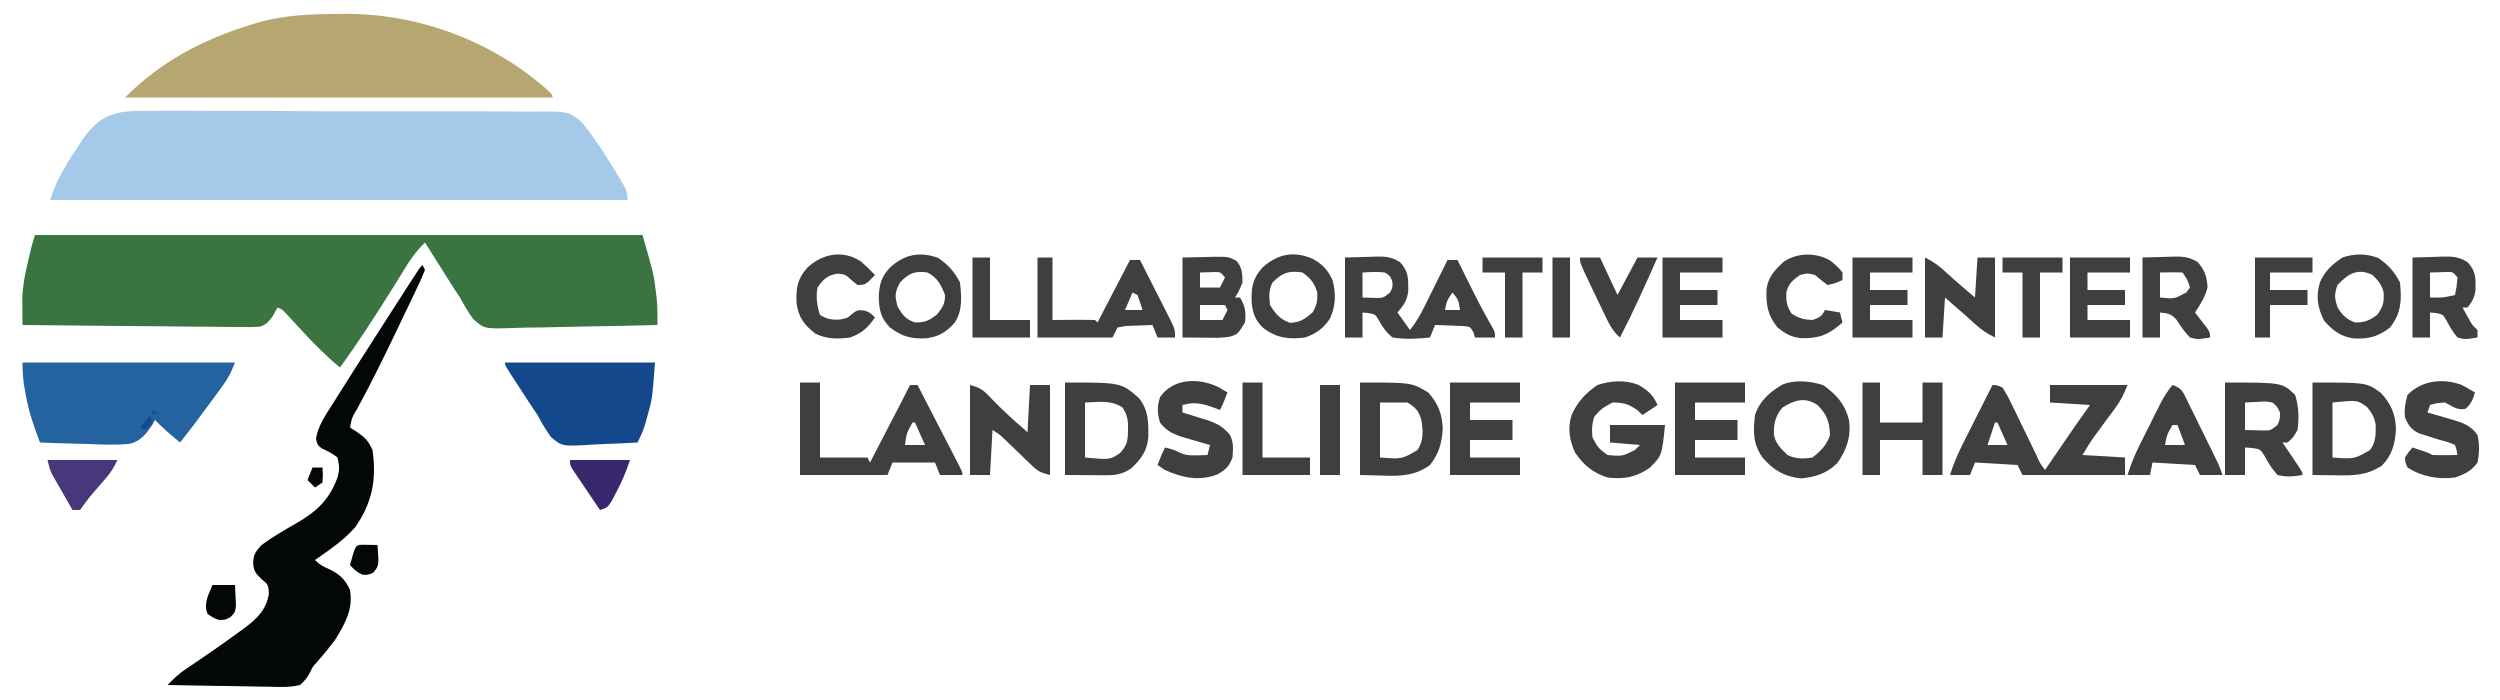 <?xml version="1.0" encoding="UTF-8"?>
<svg version="1.1" xmlns="http://www.w3.org/2000/svg" width="1000" height="280">
<path d="M0 0 C80.19 0 160.38 0 243 0 C247.52 15.82 247.52 15.82 248.25 21.938 C248.4 23.122 248.549 24.307 248.703 25.527 C249.003 29.037 249.02 32.479 249 36 C239.881 36.256 230.764 36.451 221.643 36.57 C217.407 36.627 213.173 36.705 208.938 36.83 C204.846 36.95 200.757 37.015 196.664 37.044 C195.107 37.064 193.551 37.103 191.995 37.163 C179.844 37.61 179.844 37.61 175.348 33.685 C173.28 30.881 171.608 28.086 170 25 C169.276 23.921 168.552 22.843 167.807 21.732 C167.262 20.868 166.717 20.004 166.156 19.113 C165.247 17.678 165.247 17.678 164.32 16.213 C163.419 14.777 163.419 14.777 162.5 13.312 C161.868 12.313 161.237 11.313 160.586 10.283 C159.054 7.858 157.525 5.43 156 3 C152.528 6.348 150.041 9.888 147.562 14 C146.684 15.431 145.804 16.86 144.922 18.289 C144.219 19.428 144.219 19.428 143.502 20.591 C136.648 31.584 129.597 42.503 122 53 C116.44 48.431 111.556 43.48 106.688 38.188 C105.277 36.658 103.865 35.13 102.449 33.605 C101.834 32.937 101.219 32.268 100.585 31.579 C99.069 29.904 99.069 29.904 97 29 C96.37 30.139 95.741 31.277 95.092 32.45 C93.502 34.655 92.6 35.807 89.989 36.646 C87.479 36.862 85.047 36.866 82.528 36.795 C81.581 36.796 80.634 36.797 79.659 36.798 C76.536 36.793 73.416 36.738 70.293 36.684 C68.125 36.671 65.958 36.661 63.79 36.654 C58.09 36.627 52.391 36.558 46.691 36.481 C40.873 36.409 35.055 36.377 29.236 36.342 C17.824 36.267 6.412 36.147 -5 36 C-5.023 33.78 -5.039 31.559 -5.052 29.339 C-5.062 28.102 -5.072 26.866 -5.082 25.592 C-4.973 20.826 -4.172 16.431 -3.062 11.812 C-2.88 10.995 -2.698 10.177 -2.51 9.334 C-1.792 6.158 -1.031 3.092 0 0 Z " fill="#3A7441" transform="translate(14,94)"/>
<path d="M0 0 C1.829 -0.013 3.659 -0.031 5.488 -0.054 C10.429 -0.101 15.367 -0.066 20.308 -0.013 C25.491 0.031 30.674 0.009 35.858 -0.003 C44.559 -0.013 53.258 0.03 61.958 0.104 C72.004 0.19 82.047 0.193 92.092 0.153 C101.777 0.115 111.46 0.134 121.144 0.18 C125.257 0.198 129.369 0.197 133.481 0.18 C138.327 0.163 143.169 0.195 148.014 0.266 C149.787 0.284 151.561 0.285 153.334 0.268 C166.684 0.154 166.684 0.154 171.742 3.818 C174.032 6.317 175.907 8.781 177.728 11.635 C178.204 12.291 178.681 12.948 179.171 13.625 C180.362 15.29 181.455 17.024 182.541 18.76 C182.912 19.353 183.284 19.946 183.667 20.557 C190.728 31.955 190.728 31.955 190.728 35.635 C114.498 35.635 38.268 35.635 -40.272 35.635 C-38.663 30.806 -36.908 26.873 -34.334 22.572 C-34.006 21.993 -33.678 21.413 -33.34 20.816 C-32.073 18.686 -30.678 16.677 -29.272 14.635 C-28.594 13.575 -27.916 12.516 -27.218 11.424 C-19.654 0.506 -12.714 -0.242 0 0 Z " fill="#A4C9E9" transform="translate(60.272,44.365)"/>
<path d="M0 0 C1.034 -0.01 1.034 -0.01 2.088 -0.019 C31.949 -0.19 61.801 11.013 84.055 31.125 C85.312 32.438 85.312 32.438 85.312 33.438 C28.883 33.438 -27.547 33.438 -85.688 33.438 C-71.357 19.107 -54.934 10.398 -35.688 4.438 C-34.974 4.212 -34.26 3.986 -33.525 3.753 C-22.505 0.428 -11.428 0.054 0 0 Z " fill="#B6A771" transform="translate(135.688,5.562)"/>
<path d="M0 0 C0.495 0.99 0.495 0.99 1 2 C-0.144 4.8 -1.357 7.488 -2.672 10.207 C-3.066 11.036 -3.46 11.866 -3.866 12.72 C-5.152 15.422 -6.451 18.117 -7.75 20.812 C-8.628 22.648 -9.505 24.483 -10.382 26.319 C-15.399 36.785 -20.51 47.186 -26.052 57.386 C-28.22 60.985 -28.22 60.985 -29 65 C-28.072 65.598 -27.144 66.196 -26.188 66.812 C-22.8 69.137 -21.717 70.337 -20 74 C-18.295 85.75 -20.092 95.165 -27 105 C-29.76 108.065 -32.673 110.573 -36 113 C-36.703 113.525 -37.405 114.049 -38.129 114.59 C-39.73 115.758 -41.362 116.885 -43 118 C-40.99 120.01 -39.686 120.648 -37.125 121.75 C-33.013 123.784 -30.967 125.737 -29 130 C-27.67 137.711 -30.992 143.522 -35 150 C-37.157 152.875 -39.396 155.621 -41.754 158.332 C-43.951 160.733 -43.951 160.733 -44.888 162.768 C-46.06 164.949 -47.105 166.391 -49 168 C-53.027 168.993 -56.956 168.815 -61.082 168.684 C-62.251 168.674 -63.421 168.664 -64.625 168.654 C-68.356 168.614 -72.083 168.527 -75.812 168.438 C-78.343 168.402 -80.874 168.37 -83.404 168.342 C-89.604 168.265 -95.802 168.148 -102 168 C-99.66 165.629 -97.45 163.469 -94.672 161.625 C-94.044 161.203 -93.417 160.781 -92.771 160.346 C-92.104 159.902 -91.437 159.458 -90.75 159 C-84.846 154.991 -79 150.915 -73.25 146.688 C-72.583 146.209 -71.916 145.73 -71.229 145.236 C-66.204 141.504 -62.454 137.874 -61.438 131.438 C-61.678 127.831 -61.678 127.831 -64.5 125.562 C-67.041 122.958 -67.466 122.469 -67.75 119.062 C-67.466 115.528 -66.932 114.922 -64.438 112.062 C-60.061 108.78 -55.253 106.047 -50.508 103.334 C-42.437 98.679 -37.265 93.962 -34 85 C-33.135 81.7 -33.23 80.495 -34 77 C-36.002 75.45 -37.928 74.406 -40.25 73.398 C-42 72 -42 72 -42.625 69.496 C-41.671 64.161 -38.888 60.215 -36 55.688 C-35.376 54.686 -34.751 53.685 -34.108 52.654 C-32.088 49.426 -30.046 46.212 -28 43 C-26.982 41.395 -26.982 41.395 -25.944 39.757 C-21.329 32.484 -16.671 25.238 -12 18 C-10.859 16.227 -9.719 14.453 -8.578 12.68 C-7.573 11.12 -6.568 9.56 -5.562 8 C-5.108 7.294 -4.653 6.588 -4.185 5.86 C-1.117 1.117 -1.117 1.117 0 0 Z " fill="#040707" transform="translate(169,106)"/>
<path d="M0 0 C28.05 0 56.1 0 85 0 C83.506 3.735 82.473 6.006 80.207 9.109 C79.389 10.236 79.389 10.236 78.555 11.385 C77.693 12.556 77.693 12.556 76.812 13.75 C75.937 14.95 75.937 14.95 75.044 16.173 C71.126 21.524 67.156 26.831 63 32 C61.894 31.064 60.791 30.126 59.688 29.188 C59.073 28.665 58.458 28.143 57.824 27.605 C56.145 26.128 54.573 24.589 53 23 C52.649 23.643 52.297 24.286 51.936 24.949 C49.543 28.455 47.305 31.433 43.005 32.491 C37.183 33.149 31.339 32.818 25.5 32.562 C23.706 32.517 21.912 32.476 20.117 32.439 C15.742 32.341 11.372 32.186 7 32 C4.535 25.599 2.394 19.394 1.25 12.625 C1.125 11.953 1 11.282 0.871 10.59 C0.22 6.95 0 3.732 0 0 Z " fill="#2462A0" transform="translate(9,145)"/>
<path d="M0 0 C19.8 0 39.6 0 60 0 C58.871 14.683 58.871 14.683 57.062 21.062 C56.723 22.291 56.384 23.519 56.035 24.785 C55.196 27.392 54.254 29.588 53 32 C48.59 32.274 44.184 32.472 39.768 32.604 C38.269 32.659 36.772 32.734 35.275 32.83 C22.935 33.599 22.935 33.599 18.43 29.876 C16.332 27.019 14.661 24.129 13 21 C11.808 19.184 10.6 17.379 9.375 15.586 C8.247 13.851 7.122 12.114 6 10.375 C5.416 9.479 4.832 8.583 4.23 7.66 C0 1.131 0 1.131 0 0 Z " fill="#13488C" transform="translate(202,145)"/>
<path d="M0 0 C1.759 0.059 1.759 0.059 4 1 C5.478 3.352 6.678 5.565 7.855 8.062 C8.203 8.769 8.55 9.475 8.907 10.203 C10.014 12.463 11.101 14.731 12.188 17 C13.289 19.267 14.394 21.532 15.5 23.797 C16.187 25.207 16.87 26.619 17.55 28.033 C18.947 31.234 18.947 31.234 21 34 C21.368 33.461 21.735 32.922 22.114 32.367 C23.804 29.89 25.496 27.414 27.188 24.938 C27.766 24.09 28.344 23.242 28.939 22.369 C32.24 17.54 35.58 12.746 39 8 C33.72 7.67 28.44 7.34 23 7 C23 4.69 23 2.38 23 0 C33.23 0 43.46 0 54 0 C52.475 3.812 51.404 6.09 49.066 9.25 C48.5 10.023 47.933 10.797 47.35 11.594 C46.465 12.785 46.465 12.785 45.562 14 C44.395 15.582 43.23 17.165 42.066 18.75 C41.55 19.446 41.034 20.142 40.502 20.859 C38.886 23.163 37.448 25.587 36 28 C41.61 28.33 47.22 28.66 53 29 C53 31.31 53 33.62 53 36 C39.47 36 25.94 36 12 36 C11.34 34.68 10.68 33.36 10 32 C4.39 31.67 -1.22 31.34 -7 31 C-7.99 33.475 -7.99 33.475 -9 36 C-11.64 36 -14.28 36 -17 36 C-15.585 31.384 -13.705 27.144 -11.523 22.852 C-11.193 22.194 -10.863 21.537 -10.523 20.859 C-9.478 18.779 -8.426 16.702 -7.375 14.625 C-6.661 13.207 -5.948 11.789 -5.234 10.371 C-3.494 6.912 -1.748 3.455 0 0 Z M1 15 C0.01 17.97 -0.98 20.94 -2 24 C0.64 24 3.28 24 6 24 C4.68 21.03 3.36 18.06 2 15 C1.67 15 1.34 15 1 15 Z " fill="#3E3F3E" transform="translate(797,154)"/>
<path d="M0 0 C4.548 -0.124 4.548 -0.124 9.188 -0.25 C10.607 -0.305 10.607 -0.305 12.055 -0.36 C16.216 -0.415 18.434 -0.351 22.051 1.891 C25.477 5.598 25.322 8.56 25.301 13.445 C24.855 17.233 23.428 19.117 21 22 C23.475 25.465 23.475 25.465 26 29 C28.433 25.957 30.192 22.848 31.918 19.359 C32.716 17.754 32.716 17.754 33.529 16.117 C34.077 15.006 34.624 13.895 35.188 12.75 C36.026 11.06 36.026 11.06 36.881 9.336 C38.258 6.559 39.63 3.78 41 1 C42.32 1 43.64 1 45 1 C45.277 1.559 45.553 2.117 45.839 2.693 C47.119 5.276 48.403 7.857 49.688 10.438 C50.123 11.316 50.558 12.194 51.006 13.1 C53.56 18.226 56.217 23.254 59.093 28.207 C60 30 60 30 60 32 C57.36 32 54.72 32 52 32 C51.817 31.355 51.634 30.711 51.445 30.047 C50.092 27.626 50.092 27.626 46.742 27.391 C45.466 27.344 44.19 27.298 42.875 27.25 C41.594 27.193 40.312 27.137 38.992 27.078 C38.005 27.052 37.017 27.027 36 27 C35.34 28.65 34.68 30.3 34 32 C28.872 32.535 24.112 32.802 19 32 C16.441 29.882 15.094 27.958 13.492 25.066 C12.135 22.742 12.135 22.742 9.32 22.215 C8.555 22.144 7.789 22.073 7 22 C7 25.3 7 28.6 7 32 C4.69 32 2.38 32 0 32 C0 21.44 0 10.88 0 0 Z M7 6 C7 9.3 7 12.6 7 16 C8.887 16.062 8.887 16.062 10.812 16.125 C11.52 16.148 12.228 16.171 12.957 16.195 C15.314 16.133 15.314 16.133 18 14 C19.005 12.148 19.005 12.148 19 10 C18.269 7.578 18.269 7.578 16 6 C12.921 5.651 10.116 5.819 7 6 Z M43 14 C40.741 17.254 40.741 17.254 40 21 C41.98 21 43.96 21 46 21 C45.425 17.069 45.425 17.069 43 14 Z " fill="#3E3F3E" transform="translate(538,103)"/>
<path d="M0 0 C2.64 0 5.28 0 8 0 C8 9.9 8 19.8 8 30 C14.27 30 20.54 30 27 30 C27.33 30.66 27.66 31.32 28 32 C29.958 28.228 31.915 24.456 33.872 20.684 C34.537 19.402 35.202 18.12 35.868 16.837 C36.826 14.991 37.784 13.144 38.742 11.297 C39.318 10.187 39.894 9.076 40.488 7.933 C41.675 5.629 42.849 3.322 44 1 C44.99 1 45.98 1 47 1 C49.566 5.965 52.129 10.931 54.69 15.899 C55.563 17.59 56.436 19.281 57.31 20.971 C58.562 23.395 59.813 25.82 61.062 28.246 C61.456 29.007 61.85 29.767 62.256 30.55 C65 35.886 65 35.886 65 37 C62.03 37 59.06 37 56 37 C55.34 35.35 54.68 33.7 54 32 C48.39 32 42.78 32 37 32 C36.34 33.65 35.68 35.3 35 37 C23.45 37 11.9 37 0 37 C0 24.79 0 12.58 0 0 Z M45 16 C42.641 20.264 42.641 20.264 42 25 C44.64 25 47.28 25 50 25 C48.68 22.03 47.36 19.06 46 16 C45.67 16 45.34 16 45 16 Z " fill="#3E3F3E" transform="translate(320,153)"/>
<path d="M0 0 C3.743 2.235 5.824 3.958 7.57 8.023 C5.59 9.343 3.61 10.663 1.57 12.023 C0.89 11.384 0.209 10.745 -0.492 10.086 C-4.028 7.603 -6.117 7.023 -10.43 7.023 C-13.595 8.636 -15.701 10.029 -17.805 12.898 C-18.668 15.835 -18.796 17.969 -18.43 21.023 C-16.154 25.248 -16.154 25.248 -12.43 28.023 C-6.555 28.573 -6.555 28.573 -1.43 26.023 C-0.77 25.363 -0.11 24.703 0.57 24.023 C-3.39 23.693 -7.35 23.363 -11.43 23.023 C-11.43 20.713 -11.43 18.403 -11.43 16.023 C-4.17 16.023 3.09 16.023 10.57 16.023 C9.351 28.216 9.351 28.216 4.57 33.023 C-0.663 36.853 -5.989 37.853 -12.43 37.023 C-18.318 35.126 -21.983 32.092 -25.43 27.023 C-27.638 22.081 -28.482 17.27 -26.777 12.012 C-24.466 6.803 -21.155 3.192 -16.43 0.023 C-11.14 -1.74 -5.24 -2.106 0 0 Z " fill="#3E3F3E" transform="translate(655.43,153.977)"/>
<path d="M0 0 C1.98 0 3.96 0 6 0 C6 8.25 6 16.5 6 25 C11.55 24.96 11.55 24.96 17.099 24.91 C19.066 24.903 21.034 24.95 23 25 C23.33 25.33 23.66 25.66 24 26 C28.29 17.75 32.58 9.5 37 1 C38.32 1 39.64 1 41 1 C43.001 4.929 44.995 8.862 46.981 12.798 C47.658 14.137 48.337 15.474 49.019 16.811 C49.997 18.732 50.968 20.656 51.938 22.582 C52.817 24.318 52.817 24.318 53.715 26.089 C55 29 55 29 55 32 C52.69 32 50.38 32 48 32 C47.34 30.35 46.68 28.7 46 27 C43.708 27.06 41.416 27.149 39.125 27.25 C37.849 27.296 36.573 27.343 35.258 27.391 C34.183 27.592 33.108 27.793 32 28 C31.34 29.32 30.68 30.64 30 32 C20.1 32 10.2 32 0 32 C0 21.44 0 10.88 0 0 Z M38 14 C36.515 17.465 36.515 17.465 35 21 C37.31 21 39.62 21 42 21 C41.398 18.98 40.727 16.979 40 15 C39.34 14.67 38.68 14.34 38 14 Z " fill="#3E3F3E" transform="translate(415,103)"/>
<path d="M0 0 C22.906 0 22.906 0 28.062 5 C29.524 9.676 29.676 14.153 29 19 C27.125 22.188 27.125 22.188 25 24 C24.34 24 23.68 24 23 24 C23.578 24.855 24.155 25.709 24.75 26.59 C25.5 27.706 26.25 28.822 27 29.938 C27.382 30.501 27.763 31.065 28.156 31.646 C31 35.887 31 35.887 31 37 C27.491 37.635 24.482 37.862 21 37 C18.782 34.583 17.31 32.174 15.766 29.285 C14.13 26.683 14.13 26.683 10.797 26.184 C9.874 26.123 8.951 26.062 8 26 C8 29.63 8 33.26 8 37 C5.36 37 2.72 37 0 37 C0 24.79 0 12.58 0 0 Z M8 8 C8 11.63 8 15.26 8 19 C9.588 19.041 11.176 19.082 12.812 19.125 C13.706 19.148 14.599 19.171 15.52 19.195 C18.254 19.183 18.254 19.183 21 17 C22.006 14.635 22.006 14.635 22 12 C20.946 9.75 20.946 9.75 19 8 C16.261 7.517 16.261 7.517 13.312 7.75 C11.559 7.832 9.806 7.915 8 8 Z " fill="#3E3F3E" transform="translate(890,153)"/>
<path d="M0 0 C22.48 0 22.48 0 29.59 6.27 C33.467 11.027 33.425 16.17 33.316 22.055 C32.727 27.544 30.494 30.615 26.438 34.375 C22.899 36.734 20.265 37.123 16.113 37.098 C15.268 37.095 14.423 37.093 13.552 37.09 C12.483 37.081 11.414 37.072 10.312 37.062 C5.208 37.032 5.208 37.032 0 37 C0 24.79 0 12.58 0 0 Z M8 8 C8 15.26 8 22.52 8 30 C18.035 30.943 18.035 30.943 22.125 28.125 C24.89 24.991 25.157 23.225 25.188 19.125 C25.209 17.829 25.209 17.829 25.23 16.508 C24.982 13.809 24.474 12.262 23 10 C18.254 6.836 13.632 7.879 8 8 Z " fill="#3E3F3E" transform="translate(426,153)"/>
<path d="M0 0 C21.714 0 21.714 0 27.375 4.188 C31.404 8.504 33.133 12.572 33.375 18.438 C33.144 24.326 31.843 29.157 27.625 33.375 C21.559 37.13 16.666 37.252 9.688 37.125 C4.892 37.063 4.892 37.063 0 37 C0 24.79 0 12.58 0 0 Z M8 8 C8 15.26 8 22.52 8 30 C16.735 30.657 16.735 30.657 23 27 C25.359 23.967 25.356 20.739 25.258 16.965 C24.879 14.082 23.792 12.256 22 10 C18.075 6.983 18.075 6.983 8 8 Z " fill="#3E3F3E" transform="translate(925,153)"/>
<path d="M0 0 C5.207 3.754 8.643 7.475 10.25 13.812 C11.236 20.431 9.39 25.94 5.5 31.312 C1.118 35.403 -2.973 36.691 -8.875 37.312 C-15.595 36.579 -19.947 34.031 -24.312 28.938 C-28.174 23.44 -28.091 18.463 -27.312 11.938 C-25.44 6.279 -21.502 2.84 -16.492 -0.148 C-11.353 -2.303 -5.193 -1.666 0 0 Z M-16.312 8.938 C-19.215 12.324 -19.894 15.47 -19.742 19.938 C-18.966 23.548 -16.922 25.39 -14.312 27.938 C-11.091 29.548 -7.796 29.539 -4.312 28.938 C-1.148 26.461 1.538 23.847 2.688 19.938 C2.495 14.653 1.434 11.684 -2.312 7.938 C-7.354 4.629 -11.428 5.924 -16.312 8.938 Z " fill="#3E3F3E" transform="translate(729.312,154.062)"/>
<path d="M0 0 C20.727 0 20.727 0 27.375 4.062 C31.305 8.46 32.878 12.659 33.094 18.559 C32.742 24.332 31.568 28.426 28 33 C22.152 37.232 16.5 37.512 9.5 37.25 C6.365 37.167 3.23 37.085 0 37 C0 24.79 0 12.58 0 0 Z M8 8 C8 15.26 8 22.52 8 30 C16.718 30.683 16.718 30.683 23 27 C25.462 23.195 25.241 19.5 24.582 15.16 C23.572 11.413 22.289 10.039 19 8 C15.37 8 11.74 8 8 8 Z " fill="#3E3F3E" transform="translate(544,153)"/>
<path d="M0 0 C9.24 0 18.48 0 28 0 C28 2.64 28 5.28 28 8 C21.4 8 14.8 8 8 8 C8 10.31 8 12.62 8 15 C13.61 15 19.22 15 25 15 C25 17.64 25 20.28 25 23 C19.39 23 13.78 23 8 23 C8 25.31 8 27.62 8 30 C14.6 30 21.2 30 28 30 C28 32.31 28 34.62 28 37 C18.76 37 9.52 37 0 37 C0 24.79 0 12.58 0 0 Z " fill="#3E3F3E" transform="translate(670,153)"/>
<path d="M0 0 C9.24 0 18.48 0 28 0 C28 2.64 28 5.28 28 8 C21.4 8 14.8 8 8 8 C8 10.31 8 12.62 8 15 C13.61 15 19.22 15 25 15 C25 17.64 25 20.28 25 23 C19.39 23 13.78 23 8 23 C8 25.31 8 27.62 8 30 C14.6 30 21.2 30 28 30 C28 32.31 28 34.62 28 37 C18.76 37 9.52 37 0 37 C0 24.79 0 12.58 0 0 Z " fill="#3E3F3E" transform="translate(580,153)"/>
<path d="M0 0 C4.537 1.134 5.599 2.303 8.75 5.625 C12.987 10 17.372 14.049 22 18 C22.33 18.33 22.66 18.66 23 19 C23.33 12.73 23.66 6.46 24 0 C26.64 0 29.28 0 32 0 C32 11.88 32 23.76 32 36 C27.967 34.992 27.052 34.439 24.215 31.691 C23.519 31.027 22.824 30.362 22.107 29.678 C21.391 28.98 20.675 28.282 19.938 27.562 C18.511 26.187 17.083 24.813 15.652 23.441 C15.023 22.83 14.394 22.218 13.746 21.588 C11.883 19.814 11.883 19.814 9 18 C8.67 23.94 8.34 29.88 8 36 C5.36 36 2.72 36 0 36 C0 24.12 0 12.24 0 0 Z " fill="#3E3F3E" transform="translate(388,154)"/>
<path d="M0 0 C1.093 0.66 2.186 1.32 3.312 2 C1.438 6.75 1.438 6.75 0.312 9 C-0.268 8.772 -0.848 8.544 -1.445 8.309 C-6.262 6.536 -9.572 5.557 -14.688 7 C-14.688 7.99 -14.688 8.98 -14.688 10 C-13.651 10.315 -12.615 10.629 -11.547 10.953 C-10.177 11.385 -8.807 11.817 -7.438 12.25 C-6.756 12.455 -6.074 12.66 -5.371 12.871 C-1.188 14.211 1.539 15.567 4.312 19 C5.845 22.064 5.542 24.617 5.312 28 C3.875 31.72 2.657 32.8 -0.812 34.812 C-8.214 37.539 -14.695 36.135 -21.688 33 C-22.677 32.34 -23.668 31.68 -24.688 31 C-22.812 26.25 -22.812 26.25 -21.688 24 C-19.531 24.462 -17.778 24.95 -15.844 26.031 C-13.355 27.149 -11.649 27.205 -8.938 27.125 C-7.739 27.098 -7.739 27.098 -6.516 27.07 C-5.912 27.047 -5.309 27.024 -4.688 27 C-4.357 25.68 -4.027 24.36 -3.688 23 C-4.796 22.685 -5.905 22.371 -7.047 22.047 C-8.511 21.615 -9.974 21.183 -11.438 20.75 C-12.167 20.545 -12.897 20.34 -13.648 20.129 C-17.939 18.842 -20.887 17.701 -23.688 14 C-24.8 9.995 -24.92 7.712 -23.625 3.75 C-18.243 -3.889 -7.852 -3.919 0 0 Z " fill="#3E3F3E" transform="translate(487.688,155)"/>
<path d="M0 0 C1.879 0.95 3.698 2.017 5.5 3.105 C4.626 5.874 3.979 7.695 1.75 9.605 C-1.598 10.35 -3.492 8.609 -6.5 7.105 C-9.779 7.317 -9.779 7.317 -12.5 8.105 C-12.83 9.095 -13.16 10.085 -13.5 11.105 C-12.391 11.42 -11.283 11.735 -10.141 12.059 C-8.677 12.49 -7.213 12.923 -5.75 13.355 C-5.02 13.56 -4.291 13.765 -3.539 13.977 C0.711 15.252 3.847 16.33 6.5 20.105 C7.36 23.853 7.253 27.34 6.5 31.105 C4.207 34.404 1.288 35.843 -2.5 37.105 C-9.201 37.941 -15.762 36.794 -21.5 33.105 C-22.371 31.105 -22.371 31.105 -22.5 29.105 C-21.062 26.855 -21.062 26.855 -19.5 25.105 C-13.75 26.98 -13.75 26.98 -11.5 28.105 C-9.793 28.175 -8.083 28.19 -6.375 28.168 C-5.465 28.159 -4.555 28.15 -3.617 28.141 C-2.919 28.129 -2.22 28.117 -1.5 28.105 C-1.817 26.127 -1.817 26.127 -2.5 24.105 C-5.039 22.976 -5.039 22.976 -8.5 22.105 C-10.404 21.527 -12.299 20.921 -14.188 20.293 C-15.119 19.998 -16.051 19.703 -17.012 19.398 C-20.147 17.769 -21.085 16.315 -22.5 13.105 C-22.84 9.952 -22.439 7.133 -21.5 4.105 C-15.965 -1.721 -7.464 -2.671 0 0 Z " fill="#3E3F3E" transform="translate(984.5,153.895)"/>
<path d="M0 0 C2.31 0 4.62 0 7 0 C7 5.28 7 10.56 7 16 C12.61 16 18.22 16 24 16 C24 10.72 24 5.44 24 0 C26.64 0 29.28 0 32 0 C32 12.21 32 24.42 32 37 C29.36 37 26.72 37 24 37 C24 32.38 24 27.76 24 23 C18.39 23 12.78 23 7 23 C7 27.62 7 32.24 7 37 C4.69 37 2.38 37 0 37 C0 24.79 0 12.58 0 0 Z " fill="#3E3F3E" transform="translate(745,153)"/>
<path d="M0 0 C3.053 -0.062 6.105 -0.124 9.25 -0.188 C10.683 -0.228 10.683 -0.228 12.146 -0.27 C18.352 -0.331 18.352 -0.331 21.551 1.305 C23.913 4.069 23.94 6.432 24 10 C22.562 13.438 22.562 13.438 21 16 C21.66 16 22.32 16 23 16 C25.102 19.416 25.487 22.022 25 26 C22.123 30.624 22.123 30.624 19.116 31.631 C16.991 32.002 15.047 32.114 12.891 32.098 C11.87 32.094 11.87 32.094 10.829 32.09 C9.978 32.081 9.127 32.072 8.25 32.062 C5.527 32.042 2.805 32.021 0 32 C0 21.44 0 10.88 0 0 Z M7 6 C7 7.98 7 9.96 7 12 C9.64 12 12.28 12 15 12 C15.66 10.68 16.32 9.36 17 8 C15.239 5.817 15.239 5.817 13.055 5.805 C10.027 5.902 10.027 5.902 7 6 Z M7 19 C7 20.98 7 22.96 7 25 C9.97 25 12.94 25 16 25 C16.66 23.68 17.32 22.36 18 21 C17.67 20.34 17.34 19.68 17 19 C13.7 19 10.4 19 7 19 Z " fill="#3E3F3E" transform="translate(473,103)"/>
<path d="M0 0 C3.652 1.217 4.087 2.596 5.754 5.915 C6.085 6.601 6.416 7.286 6.758 7.992 C7.106 8.694 7.455 9.396 7.814 10.119 C8.927 12.366 10.026 14.621 11.125 16.875 C11.873 18.387 12.622 19.899 13.371 21.41 C18.803 32.408 18.803 32.408 20 36 C17.03 36 14.06 36 11 36 C10.34 34.68 9.68 33.36 9 32 C3.39 31.67 -2.22 31.34 -8 31 C-8.495 33.475 -8.495 33.475 -9 36 C-11.97 36 -14.94 36 -18 36 C-16.674 31.75 -15.053 27.85 -13.066 23.867 C-12.5 22.732 -11.933 21.596 -11.35 20.426 C-10.76 19.254 -10.17 18.082 -9.562 16.875 C-8.977 15.696 -8.391 14.516 -7.787 13.301 C-7.219 12.168 -6.651 11.035 -6.066 9.867 C-5.55 8.837 -5.034 7.807 -4.502 6.746 C-3.165 4.301 -1.739 2.171 0 0 Z M0 16 C-2.201 19.804 -2.201 19.804 -3 24 C-0.36 24 2.28 24 5 24 C4.01 21.36 3.02 18.72 2 16 C1.34 16 0.68 16 0 16 Z " fill="#3E3F3E" transform="translate(869,154)"/>
<path d="M0 0 C3.824 2.156 5.847 4.341 7.75 8.375 C9.195 13.785 9.073 18.426 6.84 23.582 C4.435 27.539 1.143 29.911 -3.25 31.375 C-9.605 32.165 -14.374 31.66 -19.621 27.844 C-22.936 24.855 -24.04 22.157 -24.559 17.758 C-24.826 11.778 -24.408 7.983 -20.25 3.375 C-14.165 -2.117 -7.525 -3.39 0 0 Z M-16.25 9.375 C-17.825 12.524 -17.598 14.895 -17.25 18.375 C-14.939 22.045 -13.385 23.94 -9.312 25.5 C-5.184 25.331 -3.353 24.055 -0.25 21.375 C1.513 18.461 1.758 16.777 1.688 13.375 C0.465 9.463 -0.958 7.808 -4.25 5.375 C-9.717 4.496 -12.364 5.489 -16.25 9.375 Z " fill="#3E3F3E" transform="translate(525.25,103.625)"/>
<path d="M0 0 C3.884 2.59 6.699 5.648 8.812 9.875 C9.532 16.984 9.326 22.204 4.812 27.875 C0.041 31.597 -3.723 32.533 -9.758 32.258 C-14.96 31.438 -18.104 29.13 -21.562 25.125 C-24.204 19.842 -24.911 15.359 -23.188 9.75 C-21.305 5.332 -18.158 2.483 -14.188 -0.125 C-9.207 -1.785 -4.885 -1.724 0 0 Z M-16.188 10.875 C-17.545 14.627 -17.39 16.3 -16.062 20.062 C-13.978 23.189 -12.675 24.496 -9.188 25.875 C-5.254 25.875 -3.516 25.111 -0.312 22.812 C2.095 19.484 2.496 17.81 2.246 13.809 C1.564 10.769 0.01 9.008 -2.188 6.875 C-8.064 3.937 -12.024 6.421 -16.188 10.875 Z " fill="#3E3F3E" transform="translate(951.188,103.125)"/>
<path d="M0 0 C3.884 2.59 6.699 5.648 8.812 9.875 C9.408 15.478 9.934 21.088 6.688 25.938 C3.491 29.588 0.343 31.54 -4.547 32.188 C-10.649 32.483 -14.316 31.577 -19.188 27.875 C-22.874 24.094 -23.491 20.994 -23.688 15.875 C-23.504 10.757 -22.757 7.734 -19.188 3.875 C-13.37 -1.375 -7.396 -2.61 0 0 Z M-15.188 9.875 C-17.26 13.761 -17.355 15.294 -16.125 19.562 C-14.057 23.098 -13.001 24.456 -9.188 25.875 C-5.15 25.875 -3.542 25.159 -0.375 22.625 C1.904 19.759 2.812 18.508 2.812 14.875 C1.269 10.814 -0.259 7.895 -4.188 5.875 C-9.243 5.122 -11.693 6.186 -15.188 9.875 Z " fill="#3E3F3E" transform="translate(375.188,103.125)"/>
<path d="M0 0 C4.548 -0.124 4.548 -0.124 9.188 -0.25 C10.607 -0.305 10.607 -0.305 12.055 -0.36 C16.13 -0.414 18.439 -0.33 22.02 1.777 C24.881 4.988 25.84 7.716 26 12 C25.073 15.768 23.144 18.784 21 22 C21.433 22.554 21.866 23.109 22.312 23.68 C22.869 24.404 23.426 25.129 24 25.875 C24.557 26.594 25.114 27.314 25.688 28.055 C27 30 27 30 27 32 C21.975 32.793 21.975 32.793 19 32 C16.899 29.839 15.344 27.613 13.738 25.066 C11.606 22.532 10.233 22.303 7 22 C7 25.3 7 28.6 7 32 C4.69 32 2.38 32 0 32 C0 21.44 0 10.88 0 0 Z M7 6 C7 9.3 7 12.6 7 16 C12.713 16.592 12.713 16.592 17.5 14 C17.995 13.34 18.49 12.68 19 12 C17.912 8.75 17.912 8.75 16 6 C12.997 5.858 10.008 5.958 7 6 Z " fill="#3E3F3E" transform="translate(857,103)"/>
<path d="M0 0 C4.548 -0.124 4.548 -0.124 9.188 -0.25 C10.607 -0.305 10.607 -0.305 12.055 -0.36 C16.216 -0.415 18.434 -0.351 22.051 1.891 C25.339 5.449 25.272 8.057 25.227 12.734 C24.923 15.772 23.951 17.674 22 20 C21.34 20 20.68 20 20 20 C20.619 21.114 21.238 22.227 21.875 23.375 C22.223 24.001 22.571 24.628 22.93 25.273 C24.009 27.161 24.009 27.161 26 29 C26 29.99 26 30.98 26 32 C20.887 32.793 20.887 32.793 18 32 C16.123 29.815 14.843 27.621 13.52 25.066 C12.135 22.746 12.135 22.746 9.324 22.215 C8.557 22.144 7.79 22.073 7 22 C7 25.3 7 28.6 7 32 C4.69 32 2.38 32 0 32 C0 21.44 0 10.88 0 0 Z M7 6 C7 9.3 7 12.6 7 16 C12.083 16.113 12.083 16.113 17 15 C17.677 11.597 17.677 11.597 18 8 C16.213 5.786 16.213 5.786 13.836 5.805 C10.418 5.902 10.418 5.902 7 6 Z " fill="#3E3F3E" transform="translate(965,103)"/>
<path d="M0 0 C3.7 1.85 5.883 3.539 8.875 6.312 C12.511 9.669 16.186 12.822 20 16 C20.33 10.72 20.66 5.44 21 0 C23.31 0 25.62 0 28 0 C28 10.56 28 21.12 28 32 C24.74 30.37 22.866 29.174 20.25 26.812 C19.564 26.199 18.878 25.585 18.172 24.953 C17.455 24.309 16.738 23.664 16 23 C14.502 21.685 13.002 20.373 11.5 19.062 C9.768 17.547 9.768 17.547 8 16 C7.67 21.28 7.34 26.56 7 32 C4.69 32 2.38 32 0 32 C0 21.44 0 10.88 0 0 Z " fill="#3E3F3E" transform="translate(770,103)"/>
<path d="M0 0 C7.92 0 15.84 0 24 0 C24 1.98 24 3.96 24 6 C18.39 6 12.78 6 7 6 C7 8.31 7 10.62 7 13 C11.95 13 16.9 13 22 13 C22 14.98 22 16.96 22 19 C17.05 19 12.1 19 7 19 C7 20.98 7 22.96 7 25 C12.61 25 18.22 25 24 25 C24 27.31 24 29.62 24 32 C16.08 32 8.16 32 0 32 C0 21.44 0 10.88 0 0 Z " fill="#3E3F3E" transform="translate(828,103)"/>
<path d="M0 0 C7.92 0 15.84 0 24 0 C24 1.98 24 3.96 24 6 C18.39 6 12.78 6 7 6 C7 8.31 7 10.62 7 13 C11.95 13 16.9 13 22 13 C22 14.98 22 16.96 22 19 C17.05 19 12.1 19 7 19 C7 20.98 7 22.96 7 25 C12.61 25 18.22 25 24 25 C24 27.31 24 29.62 24 32 C16.08 32 8.16 32 0 32 C0 21.44 0 10.88 0 0 Z " fill="#3E3F3E" transform="translate(741,103)"/>
<path d="M0 0 C7.92 0 15.84 0 24 0 C24 1.98 24 3.96 24 6 C18.39 6 12.78 6 7 6 C7 8.31 7 10.62 7 13 C11.95 13 16.9 13 22 13 C22 14.98 22 16.96 22 19 C17.05 19 12.1 19 7 19 C7 20.98 7 22.96 7 25 C12.61 25 18.22 25 24 25 C24 27.31 24 29.62 24 32 C16.08 32 8.16 32 0 32 C0 21.44 0 10.88 0 0 Z " fill="#3E3F3E" transform="translate(665,103)"/>
<path d="M0 0 C1.952 1.719 3.795 3.471 5.57 5.371 C1.825 9.275 1.825 9.275 -1.43 9.371 C-2.213 8.732 -2.997 8.092 -3.805 7.434 C-6.283 5.159 -6.283 5.159 -9.43 4.809 C-13.6 5.591 -14.988 6.925 -17.43 10.371 C-18.091 14.235 -17.672 17.646 -16.43 21.371 C-13.517 23.035 -11.728 23.389 -8.367 23.184 C-5.407 22.569 -5.407 22.569 -3.367 20.746 C-1.43 19.371 -1.43 19.371 1.195 19.559 C3.57 20.371 3.57 20.371 5.57 22.371 C2.689 26.471 0.327 28.698 -4.43 30.371 C-9.314 31.033 -13.828 31.042 -18.305 28.809 C-22.825 25.283 -25.018 22.292 -25.809 16.684 C-26.059 10.745 -25.55 6.937 -21.43 2.371 C-15.404 -3.203 -7.171 -4.807 0 0 Z " fill="#3E3F3E" transform="translate(344.43,104.629)"/>
<path d="M0 0 C1.811 1.487 3.385 2.825 4.793 4.699 C4.793 5.689 4.793 6.679 4.793 7.699 C2.105 8.949 2.105 8.949 -1.207 9.699 C-2.915 8.419 -4.581 7.082 -6.207 5.699 C-9.207 4.949 -9.207 4.949 -12.207 5.699 C-15.077 7.696 -16.859 9.172 -17.656 12.672 C-17.841 16.076 -17.475 18.297 -15.582 21.137 C-12.682 23.045 -10.67 23.555 -7.207 23.699 C-4.457 22.733 -3.517 22.319 -2.207 19.699 C-0.227 20.029 1.753 20.359 3.793 20.699 C4.123 22.019 4.453 23.339 4.793 24.699 C-0.756 29.508 -4.188 31.081 -11.637 30.973 C-15.84 30.526 -17.849 29.318 -21.207 26.699 C-25.178 21.71 -25.845 17.622 -25.594 11.285 C-24.851 6.316 -22.276 3.688 -18.707 0.387 C-13.212 -3.323 -5.738 -3.382 0 0 Z " fill="#3E3F3E" transform="translate(732.207,104.301)"/>
<path d="M0 0 C2.64 0 5.28 0 8 0 C8 9.9 8 19.8 8 30 C14.27 30 20.54 30 27 30 C27 32.31 27 34.62 27 37 C18.09 37 9.18 37 0 37 C0 24.79 0 12.58 0 0 Z " fill="#3E3F3E" transform="translate(497,153)"/>
<path d="M0 0 C2.64 0 5.28 0 8 0 C10.31 4.95 12.62 9.9 15 15 C17.64 10.05 20.28 5.1 23 0 C25.64 0 28.28 0 31 0 C26.213 10.777 21.428 21.526 16 32 C12.973 29.407 11.574 26.437 9.863 22.871 C9.579 22.281 9.295 21.69 9.002 21.082 C8.405 19.839 7.811 18.594 7.219 17.348 C6.312 15.437 5.394 13.532 4.475 11.627 C0 2.283 0 2.283 0 0 Z " fill="#3E3F3E" transform="translate(632,103)"/>
<path d="M0 0 C7.59 0 15.18 0 23 0 C23 1.98 23 3.96 23 6 C17.39 6 11.78 6 6 6 C6 8.31 6 10.62 6 13 C10.95 13 15.9 13 21 13 C21 14.98 21 16.96 21 19 C16.05 19 11.1 19 6 19 C6 23.29 6 27.58 6 32 C4.02 32 2.04 32 0 32 C0 21.44 0 10.88 0 0 Z " fill="#3E3F3E" transform="translate(902,103)"/>
<path d="M0 0 C2.31 0 4.62 0 7 0 C7 8.25 7 16.5 7 25 C12.28 25 17.56 25 23 25 C23 27.31 23 29.62 23 32 C15.41 32 7.82 32 0 32 C0 21.44 0 10.88 0 0 Z " fill="#3E3F3E" transform="translate(389,103)"/>
<path d="M0 0 C7.92 0 15.84 0 24 0 C24 1.98 24 3.96 24 6 C21.03 6 18.06 6 15 6 C15 14.58 15 23.16 15 32 C12.69 32 10.38 32 8 32 C8 23.42 8 14.84 8 6 C5.36 6 2.72 6 0 6 C0 4.02 0 2.04 0 0 Z " fill="#3E3F3E" transform="translate(801,103)"/>
<path d="M0 0 C7.92 0 15.84 0 24 0 C24 1.98 24 3.96 24 6 C21.36 6 18.72 6 16 6 C16 14.58 16 23.16 16 32 C13.69 32 11.38 32 9 32 C9 23.42 9 14.84 9 6 C6.03 6 3.06 6 0 6 C0 4.02 0 2.04 0 0 Z " fill="#3E3F3E" transform="translate(593,103)"/>
<path d="M0 0 C9.24 0 18.48 0 28 0 C26.52 2.96 25.536 4.746 23.469 7.129 C22.748 7.969 22.748 7.969 22.012 8.826 C21.263 9.686 21.263 9.686 20.5 10.562 C16.551 15.124 16.551 15.124 13 20 C12.01 20 11.02 20 10 20 C8.515 17.42 7.037 14.836 5.562 12.25 C5.142 11.52 4.721 10.791 4.287 10.039 C3.683 8.976 3.683 8.976 3.066 7.891 C2.695 7.241 2.323 6.592 1.94 5.923 C1 4 1 4 0 0 Z " fill="#48377A" transform="translate(19,184)"/>
<path d="M0 0 C2.64 0 5.28 0 8 0 C8 11.88 8 23.76 8 36 C5.36 36 2.72 36 0 36 C0 24.12 0 12.24 0 0 Z " fill="#3E3F3E" transform="translate(528,154)"/>
<path d="M0 0 C7.92 0 15.84 0 24 0 C22.442 4.674 20.85 8.508 18.562 12.812 C17.966 13.953 17.369 15.094 16.754 16.27 C15 19 15 19 12 20 C9.993 17.047 7.995 14.087 6 11.125 C5.428 10.283 4.855 9.441 4.266 8.574 C3.724 7.769 3.183 6.963 2.625 6.133 C2.122 5.389 1.62 4.646 1.102 3.879 C0 2 0 2 0 0 Z " fill="#38286B" transform="translate(228,184)"/>
<path d="M0 0 C2.31 0 4.62 0 7 0 C7 10.56 7 21.12 7 32 C4.69 32 2.38 32 0 32 C0 21.44 0 10.88 0 0 Z " fill="#3E3F3E" transform="translate(621,103)"/>
<path d="M0 0 C2.97 0 5.94 0 9 0 C9.108 1.769 9.186 3.541 9.25 5.312 C9.296 6.299 9.343 7.285 9.391 8.301 C9 11 9 11 7.145 12.859 C5 14 5 14 2.438 13.938 C0 13 0 13 -2 11.5 C-3.642 7.395 -1.636 3.926 0 0 Z " fill="#040707" transform="translate(85,234)"/>
<path d="M0 0 C2.051 0.033 4.102 0.065 6.152 0.098 C6.775 8.342 6.775 8.342 4.402 11.223 C2.152 12.098 2.152 12.098 0.09 11.973 C-2.068 10.998 -3.303 9.874 -4.848 8.098 C-2.678 0.142 -2.678 0.142 0 0 Z " fill="#040707" transform="translate(144.848,217.902)"/>
<path d="M0 0 C1.32 0 2.64 0 4 0 C4.188 2.875 4.188 2.875 4 6 C3.01 6.66 2.02 7.32 1 8 C0.01 7.01 -0.98 6.02 -2 5 C-1.34 3.35 -0.68 1.7 0 0 Z " fill="#040707" transform="translate(125,187)"/>
<path d="M0 0 C0.99 0.495 0.99 0.495 2 1 C1.01 1.495 1.01 1.495 0 2 C0 1.34 0 0.68 0 0 Z M-1 2 C-0.67 2.99 -0.34 3.98 0 5 C-0.99 5.99 -1.98 6.98 -3 8 C-3.66 7.67 -4.32 7.34 -5 7 C-3.68 5.35 -2.36 3.7 -1 2 Z " fill="#144A8D" transform="translate(61,164)"/>
</svg>
